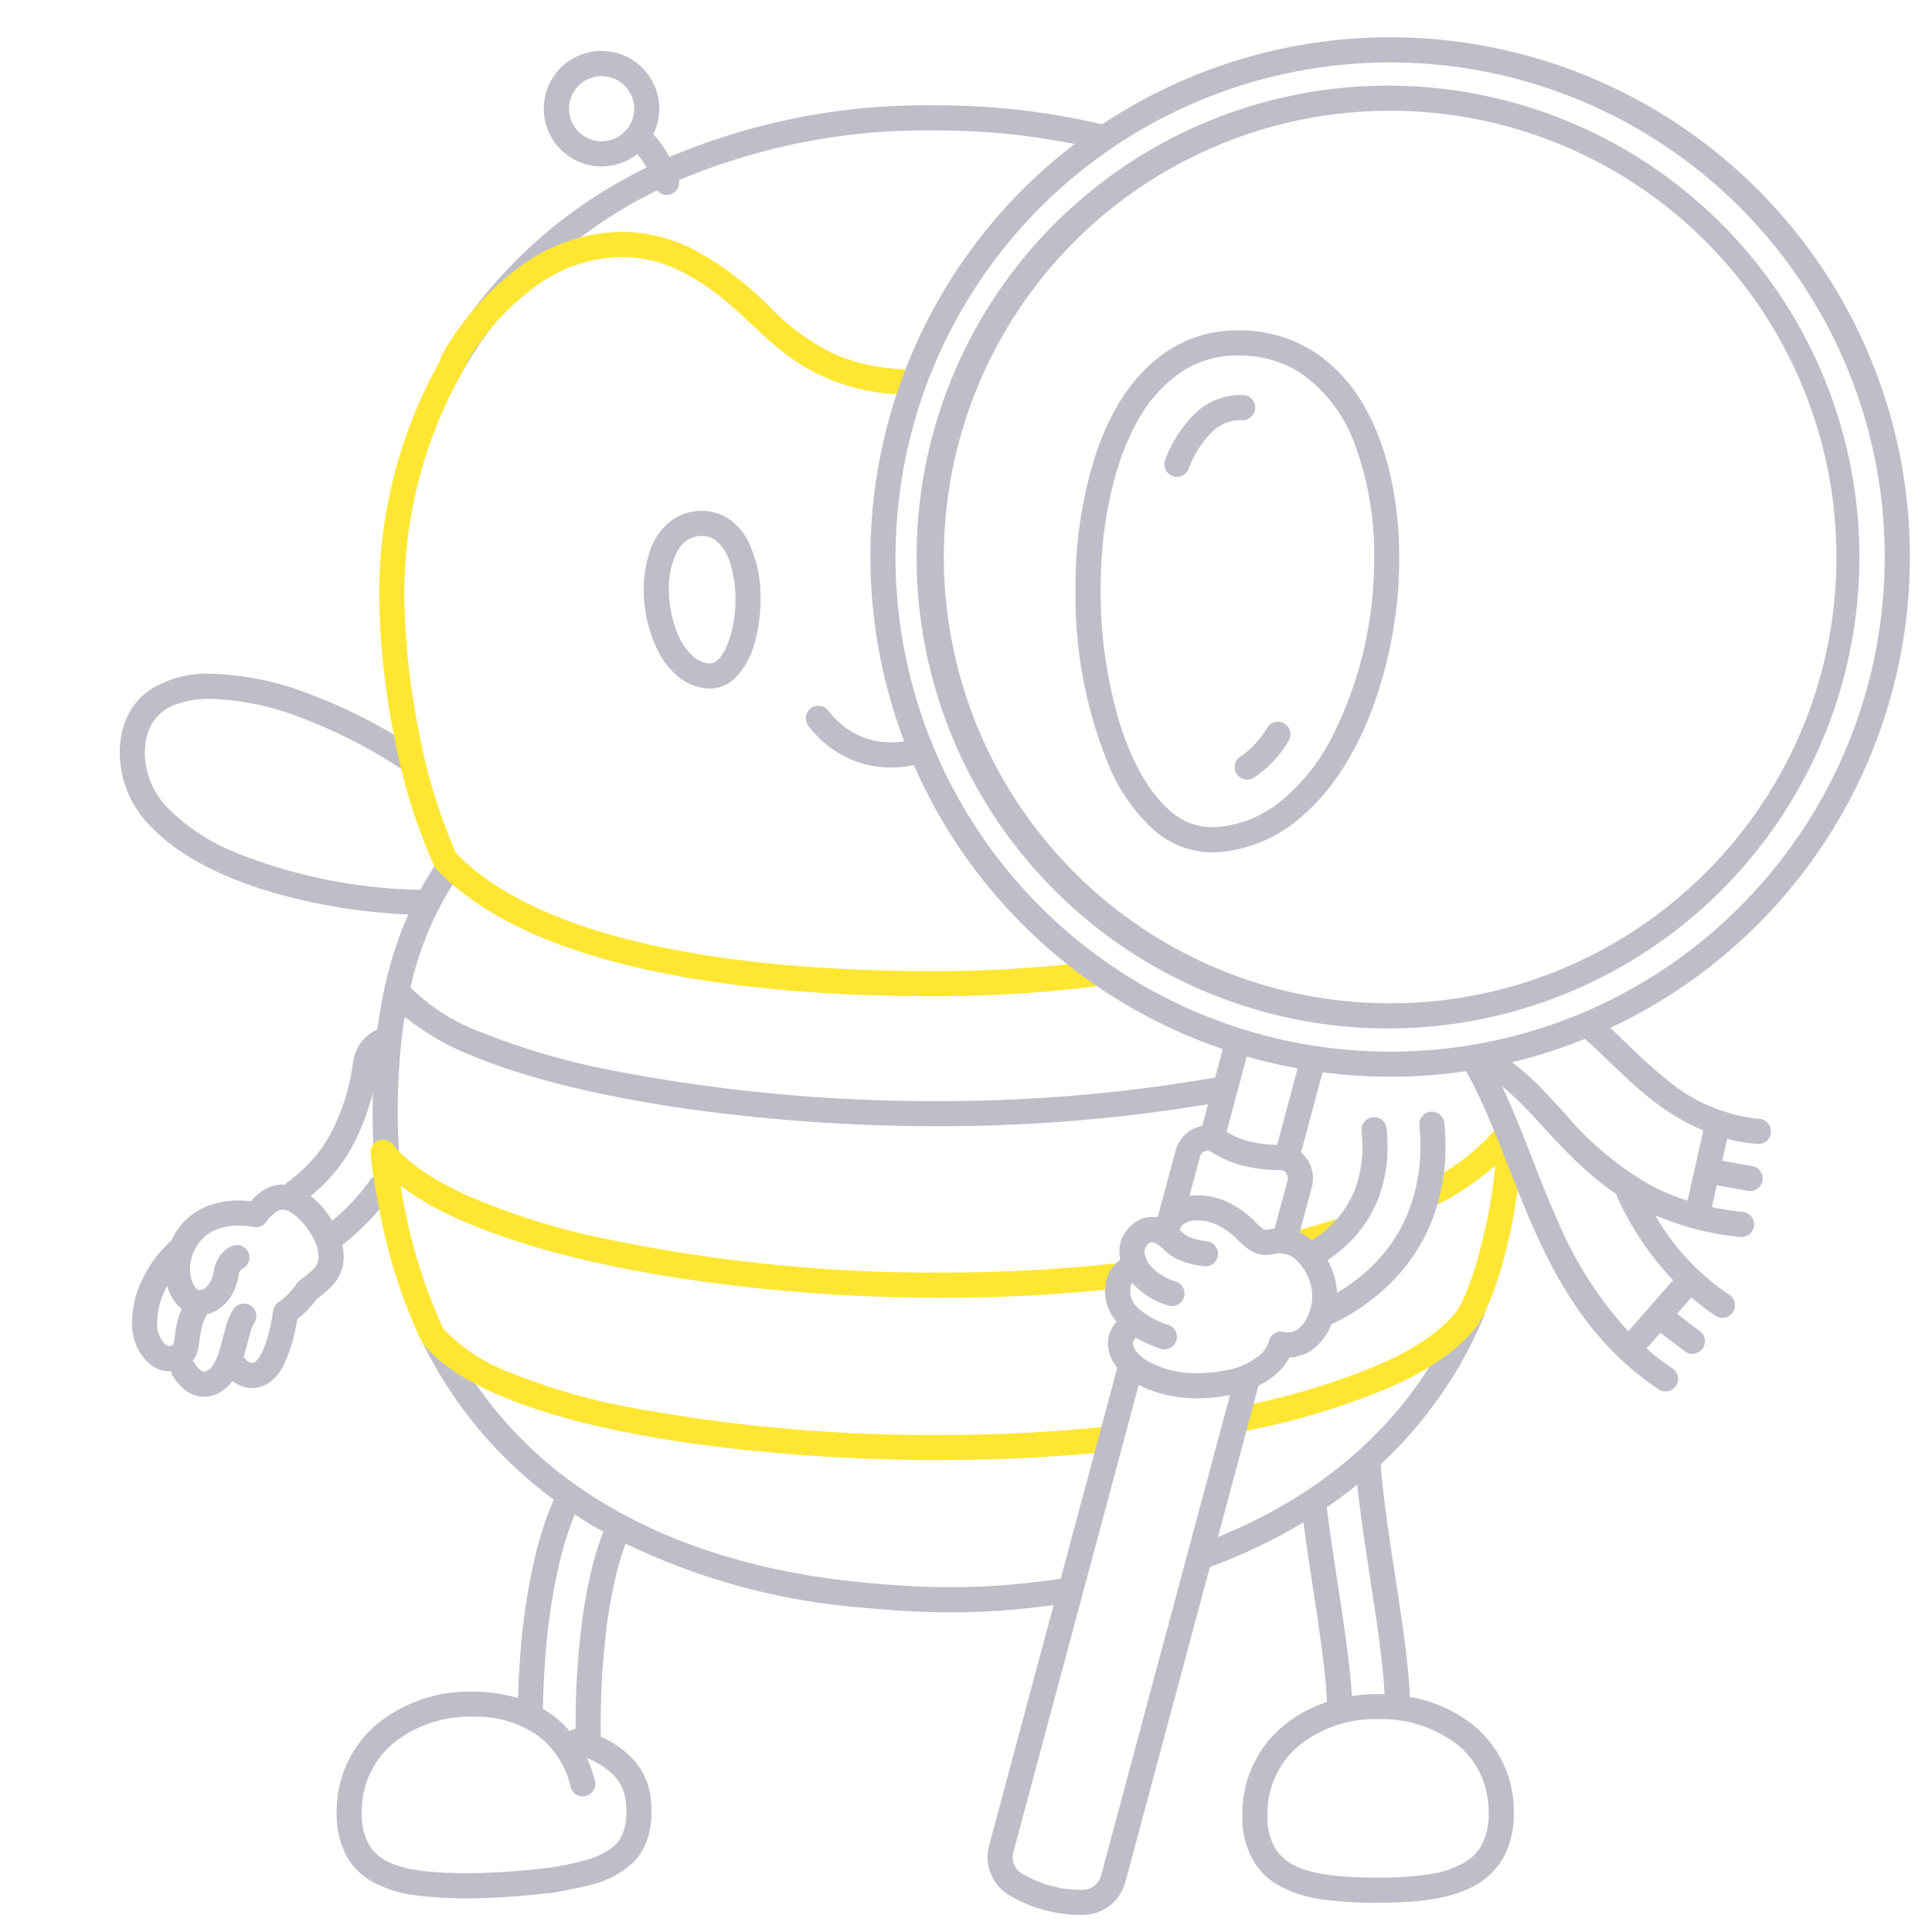 <svg xmlns="http://www.w3.org/2000/svg" width="200" height="200" fill="none"><path fill="#BEBEC9" d="m36.116 119.296.002-.003a24.148 24.148 0 0 0 3.015-9.042l.002-.007a1.695 1.695 0 0 1 1.122-1.352 1.296 1.296 0 0 0 .8-1.655 1.3 1.3 0 0 0-1.656-.8 4.298 4.298 0 0 0-2.835 3.411l-.003.008a21.575 21.575 0 0 1-2.67 8.09 15.14 15.14 0 0 1-4.134 4.433 1.248 1.248 0 0 0-.238.266c-.085-.006-.168-.02-.253-.02a3.858 3.858 0 0 0-2.158.691c-.42.296-.801.643-1.135 1.034-.415-.05-.832-.075-1.25-.075a8.86 8.86 0 0 0-3.344.618 6.7 6.7 0 0 0-3.276 2.828c-.133.224-.237.45-.343.676a12.757 12.757 0 0 0-3.002 3.993 10.595 10.595 0 0 0-1.102 4.483 5.85 5.85 0 0 0 .64 2.799c.34.67.83 1.252 1.431 1.699.52.373 1.142.576 1.781.58.07-.001.13-.02.197-.024.015.113.046.223.091.328.213.401.477.773.784 1.107.288.318.623.591.994.808a3.107 3.107 0 0 0 1.553.427 3.184 3.184 0 0 0 1.391-.331 4.265 4.265 0 0 0 1.543-1.3c.173.131.358.247.55.348a3.102 3.102 0 0 0 3.172-.132 4.706 4.706 0 0 0 1.623-1.964 15.385 15.385 0 0 0 1.119-3.388c.111-.503.191-.941.243-1.257a10.052 10.052 0 0 0 1.999-2.08 14.2 14.2 0 0 0 1.562-1.332 4.297 4.297 0 0 0 1.241-3.086 5.74 5.74 0 0 0-.148-1.219c.023-.016.05-.019.072-.037a23.733 23.733 0 0 0 4.954-5.185 1.301 1.301 0 0 0-1.3-2.019c-.339.061-.64.254-.836.537a20.68 20.68 0 0 1-3.936 4.217 10.187 10.187 0 0 0-1.054-1.464 9.741 9.741 0 0 0-1.158-1.109 17.233 17.233 0 0 0 3.95-4.5Zm-18.892 19.948a2.318 2.318 0 0 1-.64-.811 3.306 3.306 0 0 1-.326-1.56 8.05 8.05 0 0 1 .847-3.362c.061-.127.138-.253.206-.38.139.486.345.95.613 1.378.24.378.54.715.89.995a9.277 9.277 0 0 0-.674 2.515c-.062.438-.11.808-.162 1.028a1.655 1.655 0 0 1-.033.128.95.95 0 0 1-.177.109.625.625 0 0 1-.258.067.476.476 0 0 1-.287-.107Zm15.749-9.169a1.682 1.682 0 0 1-.493 1.26 10.45 10.45 0 0 1-.944.828c-.145.114-.27.209-.358.273l-.101.074-.03.021c-.17.121-.309.282-.404.468l-.003-.002a7.51 7.51 0 0 1-1.875 1.858 1.3 1.3 0 0 0-.493.859l-.006.044a20.55 20.55 0 0 1-.582 2.702 9.667 9.667 0 0 1-.652 1.695c-.138.317-.35.597-.616.817a.6.6 0 0 1-.328.115.594.594 0 0 1-.276-.08 2.046 2.046 0 0 1-.551-.464l-.043-.054c.141-.463.26-.92.372-1.347.13-.51.25-.981.373-1.361.08-.281.197-.549.348-.799a1.299 1.299 0 1 0-2.145-1.468 6.746 6.746 0 0 0-.828 1.968c-.283 1.012-.503 2.076-.826 2.907-.13.36-.308.702-.528 1.016-.154.22-.36.399-.6.522a.574.574 0 0 1-.255.07.509.509 0 0 1-.26-.082 1.988 1.988 0 0 1-.541-.516 2.969 2.969 0 0 1-.172-.254l-.039-.066-.005-.01-.002.001a1.245 1.245 0 0 0-.174-.221c.15-.171.274-.363.37-.57.145-.361.245-.739.296-1.124.085-.536.142-1.074.254-1.586.09-.485.265-.95.514-1.375.021-.047.04-.095.054-.144a3.59 3.59 0 0 0 .95-.36c.7-.408 1.274-1 1.659-1.713a5.597 5.597 0 0 0 .665-1.966.899.899 0 0 1 .247-.56l.1-.079.008-.005-.005-.008a1.295 1.295 0 0 0-.991-2.392c-.35.147-.668.36-.934.63a3.509 3.509 0 0 0-1.002 2.068c-.072.488-.264.95-.559 1.346a1.547 1.547 0 0 1-.456.408.993.993 0 0 1-.507.13l-.067-.002a1.353 1.353 0 0 1-.502-.583 3.388 3.388 0 0 1-.368-1.582 4.56 4.56 0 0 1 .68-2.335 4.085 4.085 0 0 1 2.026-1.749 6.289 6.289 0 0 1 2.358-.423c.364 0 .728.025 1.089.074.131.019.233.036.298.049l.069.014.012.002a1.304 1.304 0 0 0 1.337-.49 4.429 4.429 0 0 1 1.025-1.048c.206-.154.455-.242.712-.251.29.014.57.107.811.268.49.314.93.699 1.306 1.143.448.506.825 1.07 1.12 1.678.282.546.442 1.147.468 1.761ZM110.279 163.352c-1.207.187-2.438.35-3.694.491a72.542 72.542 0 0 1-8.137.463c-2.97 0-5.823-.183-8.848-.465-10.966-1.026-20.079-3.941-27.319-8.369a42.213 42.213 0 0 1-16.155-17.526 1.3 1.3 0 0 0-2.332 1.149 44.4 44.4 0 0 0 13.532 16.141 35.553 35.553 0 0 0-1.873 5.66 65.44 65.44 0 0 0-1.565 10.098 90.746 90.746 0 0 0-.263 4.795 15.943 15.943 0 0 0-4.72-.674 15.188 15.188 0 0 0-9.854 3.343 11.784 11.784 0 0 0-4.196 9.207 8.848 8.848 0 0 0 1.2 4.782 6.932 6.932 0 0 0 2.341 2.27 12.563 12.563 0 0 0 4.807 1.508c1.892.222 3.797.319 5.703.29a76.11 76.11 0 0 0 7.897-.549c.065.008.131.01.197.007.168-.029.32-.06.485-.088l.374-.047c.044-.013.087-.027.13-.045 1.05-.188 2.058-.386 2.983-.635a9.801 9.801 0 0 0 4.633-2.412 6.148 6.148 0 0 0 1.379-2.245c.316-.942.47-1.931.452-2.924 0-.437-.023-.894-.07-1.371a7.134 7.134 0 0 0-2.288-4.546 10.606 10.606 0 0 0-2.893-1.871c0-.027.012-.052.01-.08h.007c-.002-.104-.016-.584-.016-1.387v-.034c.002-3.161.192-6.319.567-9.458.234-1.978.585-3.94 1.05-5.876.26-1.071.58-2.127.956-3.163a68.845 68.845 0 0 0 24.599 6.638c3.072.287 6.012.477 9.09.477a75.324 75.324 0 0 0 8.426-.479 91.409 91.409 0 0 0 3.802-.506 1.3 1.3 0 0 0-.397-2.569Zm-45.5 23.107c.039.402.058.774.058 1.118a5.44 5.44 0 0 1-.519 2.553 3.561 3.561 0 0 1-.967 1.158 7.826 7.826 0 0 1-2.665 1.249c-1.16.322-2.338.578-3.526.769a78.037 78.037 0 0 1-8.254.609c-3.48.011-6.546-.194-8.489-1.074a4.648 4.648 0 0 1-2.157-1.773 6.275 6.275 0 0 1-.804-3.403 9.157 9.157 0 0 1 3.273-7.221 12.61 12.61 0 0 1 8.177-2.729 11.2 11.2 0 0 1 6.72 1.914 9.122 9.122 0 0 1 3.438 5.343 1.3 1.3 0 1 0 2.522-.633v-.001a13.34 13.34 0 0 0-.828-2.346 8.292 8.292 0 0 1 2.535 1.559c.841.75 1.37 1.787 1.486 2.908Zm-3.501-24.127c-.49 2.037-.858 4.1-1.105 6.179a82.702 82.702 0 0 0-.587 9.778v.033c0 .246.002.455.003.645-.22.031-.428.12-.603.256a10.847 10.847 0 0 0-1.832-1.697 11.266 11.266 0 0 0-.953-.617 87.93 87.93 0 0 1 .278-5.701 62.884 62.884 0 0 1 1.498-9.69 33.972 33.972 0 0 1 1.53-4.76c.473.311.93.635 1.418.933.495.302 1.02.579 1.53.867a31.583 31.583 0 0 0-1.177 3.774ZM152.494 178.57a14.369 14.369 0 0 0-6.544-2.899c-.077-1.768-.275-3.685-.536-5.724-.464-3.583-1.116-7.513-1.645-11.175-.383-2.638-.694-5.146-.834-7.192a44.13 44.13 0 0 0 10.688-15.325 1.3 1.3 0 0 0-2.396-1.008c-4.719 11.201-13.714 19.679-27.009 24.584a1.306 1.306 0 0 0-.731.675 1.293 1.293 0 0 0 .225 1.426 1.301 1.301 0 0 0 1.404.339 57.032 57.032 0 0 0 9.815-4.676c.43 3.271.984 6.715 1.46 9.935.502 3.359.897 6.497.977 8.664a13.737 13.737 0 0 0-4.567 2.514 11.785 11.785 0 0 0-4.196 9.207 9.013 9.013 0 0 0 1.195 4.804 7.108 7.108 0 0 0 2.327 2.317 12.513 12.513 0 0 0 4.809 1.598c1.896.249 3.807.359 5.72.331 3.588-.01 6.924-.248 9.59-1.545a7.673 7.673 0 0 0 3.272-2.923 9.216 9.216 0 0 0 1.187-4.832 11.43 11.43 0 0 0-4.211-9.095Zm-13.531-11.422c-.54-3.653-1.181-7.562-1.616-11.112a48.776 48.776 0 0 0 3.162-2.349c.17 1.695.41 3.543.687 5.457.534 3.698 1.184 7.619 1.639 11.135.237 1.843.418 3.563.502 5.111-.227-.008-.452-.025-.682-.025a17.7 17.7 0 0 0-2.711.209c-.126-2.314-.513-5.273-.981-8.426Zm14.326 24.01a4.751 4.751 0 0 1-1.508 1.54 9.94 9.94 0 0 1-3.811 1.32c-1.76.258-3.537.374-5.315.347-3.468.011-6.522-.241-8.467-1.165a4.82 4.82 0 0 1-2.173-1.842 6.437 6.437 0 0 1-.81-3.443 9.17 9.17 0 0 1 3.274-7.221 12.604 12.604 0 0 1 8.177-2.729c2.95-.091 5.842.833 8.192 2.618a8.72 8.72 0 0 1 2.382 3.01 9.367 9.367 0 0 1 .875 4.072 6.64 6.64 0 0 1-.816 3.493Z"/><path fill="#BEBEC9" d="M126.175 111.48a166.59 166.59 0 0 1-29.262 2.505 174.314 174.314 0 0 1-33.718-3.21 74.16 74.16 0 0 1-13.386-3.915 20.462 20.462 0 0 1-7.317-4.638c.086-.369.17-.74.266-1.1a34.036 34.036 0 0 1 4.41-10.053 1.298 1.298 0 0 0-1.352-1.985 1.3 1.3 0 0 0-.823.56 34.356 34.356 0 0 0-1.472 2.466 53.818 53.818 0 0 1-19.222-3.889 20.72 20.72 0 0 1-6.818-4.47 8.242 8.242 0 0 1-2.487-5.745c0-.232.011-.469.033-.71.053-.79.27-1.559.636-2.26a4.538 4.538 0 0 1 2.249-1.99 9.822 9.822 0 0 1 3.94-.7c3.17.112 6.3.764 9.253 1.93a51.799 51.799 0 0 1 10.427 5.322 1.3 1.3 0 1 0 1.43-2.172h-.001A54.374 54.374 0 0 0 32 71.835a30.383 30.383 0 0 0-10.15-2.09 10.952 10.952 0 0 0-6.37 1.697 6.903 6.903 0 0 0-2.1 2.346 8.296 8.296 0 0 0-.944 3.276c-.028.316-.042.63-.042.941a10.856 10.856 0 0 0 3.192 7.527c2.944 3.114 7.459 5.31 12.499 6.816a60.231 60.231 0 0 0 14.18 2.32 38.692 38.692 0 0 0-2.021 5.788 42.166 42.166 0 0 0-.43 1.78 1.262 1.262 0 0 0-.04.198 48.488 48.488 0 0 0-.846 5.459 72.747 72.747 0 0 0-.358 7.126c0 1.639.06 3.251.178 4.837a1.3 1.3 0 1 0 2.593-.195 61.97 61.97 0 0 1-.171-4.642c0-2.235.115-4.526.346-6.871.097-.994.23-1.953.38-2.893a26.693 26.693 0 0 0 6.905 4.001c5.831 2.448 13.592 4.263 22.039 5.487a186.41 186.41 0 0 0 26.072 1.841c9.965.028 19.914-.824 29.729-2.547a1.3 1.3 0 0 0-.467-2.558Z"/><path fill="#FFE632" d="M134.761 129.943a91.773 91.773 0 0 0 4.194-1.218 1.296 1.296 0 0 0 .843-1.631 1.299 1.299 0 0 0-1.629-.847c-1.308.415-2.667.81-4.075 1.183a1.286 1.286 0 0 0-.791.604 1.306 1.306 0 0 0-.133.986 1.304 1.304 0 0 0 1.591.923ZM156.914 116.963a1.287 1.287 0 0 0-.246-.294 1.304 1.304 0 0 0-1.827.205 22.913 22.913 0 0 1-7.271 5.548 1.312 1.312 0 0 0-.636.766 1.288 1.288 0 0 0 .092.992 1.283 1.283 0 0 0 .766.635 1.29 1.29 0 0 0 .992-.093 30.084 30.084 0 0 0 6.009-4.061 54.326 54.326 0 0 1-2.156 10.758 28.512 28.512 0 0 1-1.189 3.124c-.153.334-.276.576-.357.73l-.086.157c-1.433 2.088-4.323 4.119-8.256 5.843a73.21 73.21 0 0 1-14.397 4.326 1.298 1.298 0 0 0-.452 2.359c.288.19.64.257.977.187a75.672 75.672 0 0 0 14.921-4.493c4.18-1.851 7.464-4.029 9.368-6.771l.042-.066c.1-.162 3.505-5.905 4.418-18.599a1.305 1.305 0 0 0-.712-1.253ZM115.612 130.769v-.001a164.56 164.56 0 0 1-17.908.971 166.249 166.249 0 0 1-36.006-3.706 71.887 71.887 0 0 1-13.275-4.252c-3.61-1.627-6.285-3.468-7.75-5.307a1.298 1.298 0 0 0-2.308.936c.004.034.26 2.732 1.043 6.498a55.583 55.583 0 0 0 4.223 12.935l.152.238c1.745 2.163 4.5 3.9 8.002 5.395 5.256 2.23 12.244 3.88 20.177 4.993a189.22 189.22 0 0 0 25.762 1.672 169.564 169.564 0 0 0 16.996-.865 1.304 1.304 0 0 0 1.15-1.424 1.304 1.304 0 0 0-1.414-1.163c-5.559.564-11.144.848-16.732.852a170.049 170.049 0 0 1-32.83-2.913 64.853 64.853 0 0 1-12.092-3.545 18.23 18.23 0 0 1-6.904-4.53 53.374 53.374 0 0 1-3.945-12.174 71.98 71.98 0 0 1-.493-2.619 31.204 31.204 0 0 0 5.891 3.39c5.738 2.593 13.384 4.625 22.076 6.027a180.53 180.53 0 0 0 28.277 2.162c6.078.002 12.151-.327 18.192-.986a1.3 1.3 0 0 0-.284-2.584Z"/><path fill="#BEBEC9" d="M114.064 12.865a74.056 74.056 0 0 0-17.318-1.958A68.083 68.083 0 0 0 69.3 16.25a12.807 12.807 0 0 0-1.667-2.364 5.976 5.976 0 1 0-1.66 2.054c.36.441.681.912.963 1.407-.479.237-.953.476-1.42.724a49.171 49.171 0 0 0-19.53 18.481 1.3 1.3 0 1 0 2.242 1.32 46.566 46.566 0 0 1 18.508-17.505c.425-.226.86-.444 1.296-.66a1.283 1.283 0 0 0 2.255-1.052 65.452 65.452 0 0 1 26.459-5.148 71.456 71.456 0 0 1 16.711 1.886 1.3 1.3 0 1 0 .607-2.528Zm-51.784 1.76a3.371 3.371 0 1 1 0-6.743 3.371 3.371 0 0 1 0 6.743ZM77.444 56.028A6.29 6.29 0 0 0 75.56 53.8a4.95 4.95 0 0 0-2.906-.913l-.232.005a5.253 5.253 0 0 0-2.688.84 6.392 6.392 0 0 0-2.4 3.164 11.715 11.715 0 0 0-.691 4.122 14.077 14.077 0 0 0 1.586 6.591c.506.96 1.2 1.806 2.041 2.49a5.379 5.379 0 0 0 3.013 1.175h.005l.213.006a3.751 3.751 0 0 0 2.523-1.017 7.866 7.866 0 0 0 2.058-3.595c.438-1.505.657-3.065.649-4.632a13.15 13.15 0 0 0-1.288-6.007Zm-2.237 10.93c-.212.514-.524.98-.92 1.37-.206.215-.488.34-.785.351l-.063-.002a2.768 2.768 0 0 1-1.565-.626 6.533 6.533 0 0 1-1.9-2.874 12.175 12.175 0 0 1-.73-4.16 8.097 8.097 0 0 1 .91-4.013 3.25 3.25 0 0 1 1.002-1.095 2.64 2.64 0 0 1 1.374-.42l.126-.003a2.33 2.33 0 0 1 1.4.434c.732.6 1.26 1.41 1.513 2.321.389 1.227.579 2.507.563 3.794a12.503 12.503 0 0 1-.925 4.923ZM83.71 75.185a11.178 11.178 0 0 0 4.058 3.288c1.405.65 2.935.985 4.483.978a11.838 11.838 0 0 0 2.45-.261 1.3 1.3 0 0 0-.539-2.543 9.227 9.227 0 0 1-1.911.204 7.94 7.94 0 0 1-3.382-.734 8.566 8.566 0 0 1-3.115-2.538 1.3 1.3 0 1 0-2.044 1.606Z"/><path fill="#FFE632" d="M113.752 99.45a132.428 132.428 0 0 1-17.007 1.082c-12.096.001-22.63-1.038-31.085-3.12-8.36-2.053-14.65-5.14-18.453-9.098a56.19 56.19 0 0 1-3.831-12.524 75.585 75.585 0 0 1-1.52-14.125 46.724 46.724 0 0 1 6.37-23.794 1.27 1.27 0 0 0 .136-.392 25.856 25.856 0 0 1 7.388-8.06 15.376 15.376 0 0 1 8.615-2.813c2.13.006 4.23.511 6.13 1.476a24.454 24.454 0 0 1 5.205 3.573c2.258 1.956 4.23 4.133 6.936 5.913a20.663 20.663 0 0 0 11.06 3.256 1.3 1.3 0 0 0 .1-2.599 19.975 19.975 0 0 1-7.169-1.454 23.545 23.545 0 0 1-6.954-5.012 33.093 33.093 0 0 0-8.015-6.003 16.228 16.228 0 0 0-7.293-1.75 17.978 17.978 0 0 0-10.07 3.258 28.815 28.815 0 0 0-8.537 9.484c-.093.162-.15.342-.166.528a49.373 49.373 0 0 0-6.336 24.39 78.138 78.138 0 0 0 1.57 14.631 58.007 58.007 0 0 0 4.125 13.334c.057.12.133.23.224.326 4.33 4.574 11.125 7.822 19.864 9.979 8.743 2.151 19.46 3.195 31.706 3.196 5.798.005 11.591-.363 17.342-1.103a1.302 1.302 0 0 0 .62-2.315 1.3 1.3 0 0 0-.955-.263Z"/><path fill="#BEBEC9" d="m114.479 132.766.001-.002v-.002l-.001.004ZM116.525 127.528l.001-.001v-.001l-.001.002ZM143.906 8.865a48.8 48.8 0 1 0-.001 97.599 48.8 48.8 0 0 0 .001-97.599Zm32.668 81.469a46.203 46.203 0 0 1-58.335 5.745 46.196 46.196 0 0 1-17.016-56.094 46.196 46.196 0 0 1 51.696-27.632 46.202 46.202 0 0 1 37.187 45.312 46.04 46.04 0 0 1-13.532 32.669Z"/><path fill="#BEBEC9" d="M136.108 36.472a14.157 14.157 0 0 0-7.271-2.264 15.683 15.683 0 0 0-.638-.013 13.168 13.168 0 0 0-7.768 2.433c-3.263 2.322-5.508 6.013-6.966 10.297a44.72 44.72 0 0 0-2.128 14.136 46.06 46.06 0 0 0 3.505 18.317 18.889 18.889 0 0 0 4.34 6.3 9.268 9.268 0 0 0 6.258 2.561c.178 0 .357-.005.536-.016h.001a14.57 14.57 0 0 0 8.181-3.206c3.525-2.769 6.167-6.983 7.961-11.788a45.139 45.139 0 0 0 2.728-15.481c-.004-5.858-1.158-11.516-3.734-15.888a16.116 16.116 0 0 0-5.005-5.388Zm1.653 40.084a20.713 20.713 0 0 1-5.206 6.414 11.959 11.959 0 0 1-6.734 2.658 6.394 6.394 0 0 1-.381.011 6.654 6.654 0 0 1-4.519-1.894c-2.097-1.87-3.894-5.169-5.106-9.198a47.548 47.548 0 0 1-1.878-13.486c-.005-6.245 1.162-12.465 3.555-16.979a15.01 15.01 0 0 1 4.443-5.333 10.548 10.548 0 0 1 6.264-1.954c.174 0 .352.004.531.011a11.54 11.54 0 0 1 5.956 1.843 15.35 15.35 0 0 1 5.667 7.637 32.725 32.725 0 0 1 1.894 11.462 40.438 40.438 0 0 1-4.486 18.808Z"/><path fill="#BEBEC9" d="M128.586 43.496a1.299 1.299 0 1 0 .108-2.598 6.825 6.825 0 0 0-5.04 1.957 13.271 13.271 0 0 0-3.02 4.708 1.292 1.292 0 0 0 .005.996 1.289 1.289 0 0 0 .708.701 1.301 1.301 0 0 0 1.695-.716 10.747 10.747 0 0 1 2.393-3.794 4.196 4.196 0 0 1 2.968-1.258l.183.004ZM132.976 74.907a1.3 1.3 0 0 0-1.79.416 9.165 9.165 0 0 1-2.759 2.982 1.309 1.309 0 0 0-.581.81 1.316 1.316 0 0 0 .164.983 1.309 1.309 0 0 0 .812.579 1.302 1.302 0 0 0 .982-.167 11.695 11.695 0 0 0 3.588-3.812 1.301 1.301 0 0 0-.416-1.79Z"/><path fill="#BEBEC9" d="M182.143 115.829a17.527 17.527 0 0 1-9.71-4.16c-2.182-1.726-4.022-3.683-5.749-5.262a53.808 53.808 0 0 0 29.412-61.84A53.805 53.805 0 0 0 90.607 50.33a53.804 53.804 0 0 0 35.975 58.267l-2.133 7.96a3.51 3.51 0 0 0-2.751 2.539l-1.793 6.683c-.056.082-.113.162-.166.249a3.186 3.186 0 0 0-.507-.046 2.953 2.953 0 0 0-1.51.418 4.052 4.052 0 0 0-1.196 1.126 3.45 3.45 0 0 0-.648 2.046c.003.28.034.56.092.834-.12.087-.235.18-.345.279a3.618 3.618 0 0 0-1.146 2.078 5.364 5.364 0 0 0-.077.904 4.744 4.744 0 0 0 .439 2.013c.199.42.454.811.758 1.163-.029.028-.066.042-.092.073a3.343 3.343 0 0 0-.816 2.168 3.92 3.92 0 0 0 .831 2.326c.043.058.1.108.146.165l-13.278 49.488a4.575 4.575 0 0 0 2.06 5.114 14.77 14.77 0 0 0 3.482 1.504c1.299.368 2.644.554 3.994.553l.176-.001a4.588 4.588 0 0 0 4.393-3.398l13.787-51.394a7.543 7.543 0 0 0 2.459-1.83c.288-.334.536-.701.739-1.093a4.333 4.333 0 0 0 2.286-.739 5.89 5.89 0 0 0 2.042-2.667 22.294 22.294 0 0 0 6.649-4.8 18.8 18.8 0 0 0 3.759-5.914 20.767 20.767 0 0 0 1.416-7.67l.002-.049v-.034a25.642 25.642 0 0 0-.115-2.384 1.297 1.297 0 0 0-.912-1.121 1.309 1.309 0 0 0-.991.094 1.3 1.3 0 0 0-.685 1.273c.07.738.104 1.457.103 2.156v.015a18.184 18.184 0 0 1-1.234 6.759 16.21 16.21 0 0 1-3.241 5.098 18.975 18.975 0 0 1-4.149 3.299 7.72 7.72 0 0 0-.984-3.388c.316-.212.627-.432.928-.667a13.253 13.253 0 0 0 4.287-5.597l.001-.003a14.784 14.784 0 0 0 .992-5.511c0-.551-.03-1.128-.082-1.721v-.003l-.001-.005c-.004-.04-.002-.077-.005-.117l-.018.001a1.29 1.29 0 0 0-1.276-1.179h-.001a1.298 1.298 0 0 0-1.294 1.422c.053.56.077 1.094.077 1.601a12.19 12.19 0 0 1-.808 4.553 10.65 10.65 0 0 1-3.47 4.509c-.304.236-.64.444-.969.657a4.598 4.598 0 0 0-1.21-.792l-.039-.015 1.262-4.703.001-.003a3.496 3.496 0 0 0-1.115-3.566l2.226-8.31c4.931.658 9.929.621 14.849-.11 2.636 4.647 4.453 10.539 7.052 16.391 2.71 6.092 6.348 12.173 12.886 16.551a1.3 1.3 0 0 0 1.447-2.16 27.751 27.751 0 0 1-2.7-2.067l1.434-1.633 2.507 1.899a1.3 1.3 0 1 0 1.57-2.072l-2.356-1.785 1.496-1.704c.788.68 1.615 1.313 2.477 1.897a1.297 1.297 0 0 0 1.803-.356c.192-.287.262-.638.196-.976a1.303 1.303 0 0 0-.552-.828 24.779 24.779 0 0 1-7.685-8.25 28.728 28.728 0 0 0 8.832 2.249 1.304 1.304 0 0 0 1.412-1.166 1.3 1.3 0 0 0-1.153-1.421 30.393 30.393 0 0 1-3.218-.5l.508-2.258 3.225.581a1.292 1.292 0 0 0 .972-.212 1.306 1.306 0 0 0 .326-1.81 1.305 1.305 0 0 0-.838-.537l-3.115-.561.509-2.268c1.033.273 2.09.45 3.156.53a1.303 1.303 0 0 0 1.381-1.202 1.297 1.297 0 0 0-1.19-1.391Zm-57.056 3.266.078.01c.2.132.496.318.887.531.853.475 1.766.833 2.714 1.065a17.94 17.94 0 0 0 3.878.436l.107-.001a.906.906 0 0 1 .569.83l-.032.24.001-.003-1.333 4.967a7.333 7.333 0 0 0-.499.079c-.139.034-.28.057-.423.068-.049-.007-.037.014-.214-.079a4.544 4.544 0 0 1-.929-.799 9.579 9.579 0 0 0-2.332-1.752 7.456 7.456 0 0 0-2.569-.875 8.814 8.814 0 0 0-1.077-.072 6.042 6.042 0 0 0-.784.057l1.08-4.026a.914.914 0 0 1 .878-.676Zm-11.103 75.067a1.989 1.989 0 0 1-1.911 1.472h-.147a11.978 11.978 0 0 1-3.281-.453 12.128 12.128 0 0 1-2.865-1.237 1.972 1.972 0 0 1-.697-.717 1.965 1.965 0 0 1-.182-1.486v-.003l12.98-48.381c.317.17.641.324.974.461 1.624.636 3.356.953 5.101.934a17.384 17.384 0 0 0 3.314-.328l.061-.014-13.347 49.752Zm18.995-56.267v-.002.002Zm2.333-5.915c.341.685.521 1.439.527 2.204 0 .55-.098 1.096-.288 1.612a3.516 3.516 0 0 1-1.236 1.826 1.75 1.75 0 0 1-1.281.282l-.056-.011v.002a1.295 1.295 0 0 0-1.446.522 1.31 1.31 0 0 0-.199.507l-.003-.001-.023.084a3.006 3.006 0 0 1-.893 1.273 7.436 7.436 0 0 1-3.641 1.592 14.8 14.8 0 0 1-2.817.28 10.083 10.083 0 0 1-5.1-1.227 4.25 4.25 0 0 1-1.245-1.062 1.362 1.362 0 0 1-.32-.778.734.734 0 0 1 .205-.494c.026-.042.05-.085.071-.13.805.463 1.652.848 2.531 1.149a1.299 1.299 0 1 0 .865-2.452 8.798 8.798 0 0 1-3.113-1.699 2.883 2.883 0 0 1-.65-.871 2.131 2.131 0 0 1-.198-.92c0-.156.013-.313.04-.467l.001-.004a.928.928 0 0 1 .168-.391c.017.021.03.043.048.064a8.1 8.1 0 0 0 3.678 2.274 1.297 1.297 0 0 0 1.627-.856 1.297 1.297 0 0 0-.855-1.627h-.001a5.511 5.511 0 0 1-2.507-1.52 2.502 2.502 0 0 1-.723-1.568.836.836 0 0 1 .148-.513l.002-.002c.109-.166.25-.307.415-.417a.334.334 0 0 1 .189-.058c.153.012.302.06.433.141.28.161.538.358.767.584.511.506 1.113.91 1.774 1.19.773.293 1.58.488 2.402.578a1.302 1.302 0 0 0 1.465-1.105 1.302 1.302 0 0 0-1.101-1.469 7.41 7.41 0 0 1-1.769-.405 3.037 3.037 0 0 1-.982-.676c-.041-.039-.086-.071-.128-.109.076-.107.134-.225.174-.35.134-.145.29-.269.462-.367a2.437 2.437 0 0 1 1.184-.255c.257.003.514.021.77.054a4.937 4.937 0 0 1 1.643.583 6.965 6.965 0 0 1 1.69 1.264c.443.487.952.909 1.512 1.254.456.272.976.417 1.506.422a4.68 4.68 0 0 0 .921-.116 2.68 2.68 0 0 1 .543-.067c.374.013.741.102 1.08.261.219.108.419.25.593.421.472.448.859.978 1.141 1.564Zm-3.109-13.451a15.33 15.33 0 0 1-2.855-.362 8.413 8.413 0 0 1-2.052-.813 11.738 11.738 0 0 1-.32-.183l2.089-7.796c1.733.496 3.489.904 5.263 1.223l-2.125 7.931Zm11.703-9.664A51.196 51.196 0 0 1 93.69 67.654a51.2 51.2 0 1 1 86.419 26.215 51.024 51.024 0 0 1-36.203 14.996Zm29.293 23.664-4.641 5.283a39.549 39.549 0 0 1-7.37-11.591c-2.064-4.621-3.647-9.429-5.698-13.772.767.629 1.497 1.3 2.188 2.011 2.389 2.424 4.815 5.492 8.253 8.138.434.334.885.66 1.354.978.009.023.006.047.016.07a31.152 31.152 0 0 0 5.898 8.883Zm3.122-15.48-1.628 7.247a23.187 23.187 0 0 1-3.741-1.551 32.883 32.883 0 0 1-8.926-7.449c-1.251-1.355-2.464-2.698-3.779-3.908a22.32 22.32 0 0 0-1.721-1.426 53.349 53.349 0 0 0 7.524-2.411c1.766 1.464 3.967 3.927 6.767 6.155a23.744 23.744 0 0 0 5.508 3.334l-.004.009Z"/></svg>